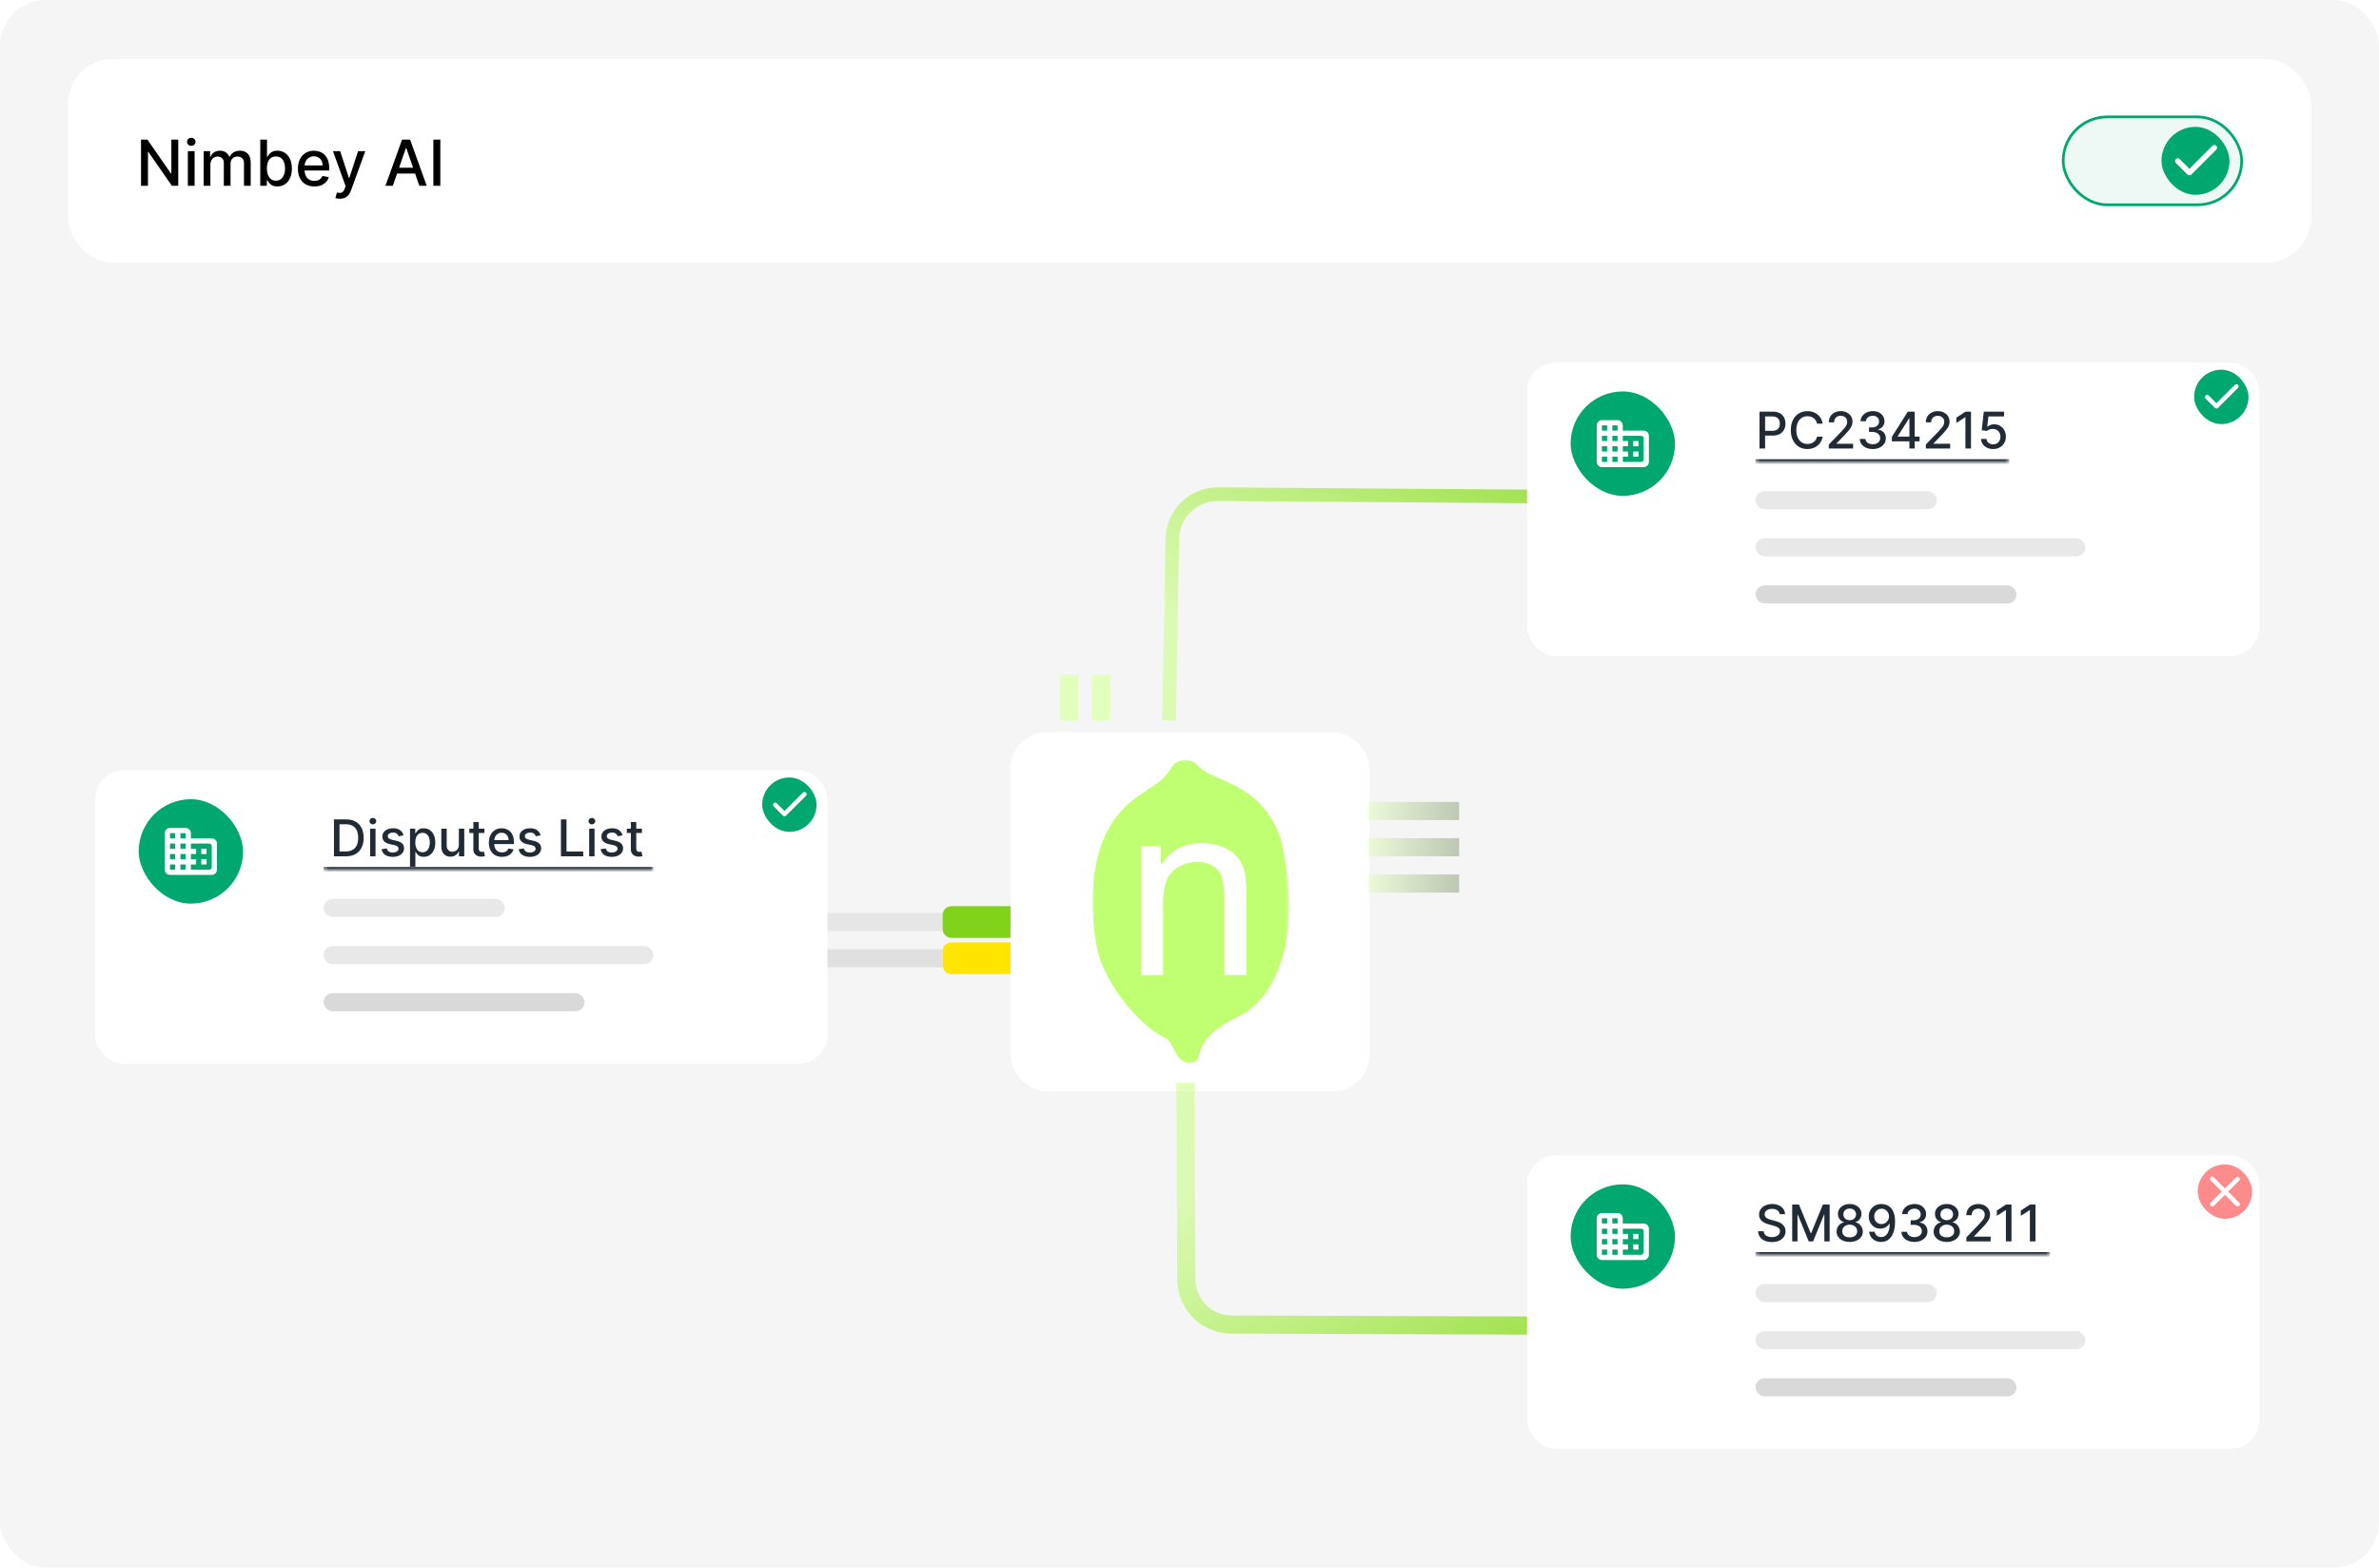 <svg width="525" height="346" viewBox="0 0 525 346" fill="none" xmlns="http://www.w3.org/2000/svg">
<rect width="525" height="346" rx="10" fill="#F5F5F5"/>
<rect x="15" y="13" width="495" height="45" rx="10" fill="white"/>
<path d="M39.337 30.818V41H37.925L32.749 33.533H32.655V41H31.119V30.818H32.541L37.721 38.295H37.815V30.818H39.337ZM41.458 41V33.364H42.945V41H41.458ZM42.209 32.185C41.95 32.185 41.728 32.099 41.543 31.927C41.361 31.751 41.269 31.542 41.269 31.3C41.269 31.055 41.361 30.846 41.543 30.674C41.728 30.498 41.95 30.41 42.209 30.41C42.468 30.41 42.688 30.498 42.87 30.674C43.056 30.846 43.149 31.055 43.149 31.3C43.149 31.542 43.056 31.751 42.87 31.927C42.688 32.099 42.468 32.185 42.209 32.185ZM44.945 41V33.364H46.371V34.606H46.466C46.625 34.186 46.885 33.858 47.246 33.622C47.608 33.383 48.04 33.264 48.544 33.264C49.054 33.264 49.482 33.383 49.827 33.622C50.175 33.861 50.432 34.189 50.597 34.606H50.677C50.859 34.199 51.149 33.874 51.547 33.632C51.945 33.387 52.419 33.264 52.969 33.264C53.661 33.264 54.227 33.481 54.664 33.916C55.105 34.35 55.325 35.004 55.325 35.879V41H53.839V36.019C53.839 35.501 53.698 35.127 53.416 34.895C53.135 34.663 52.798 34.547 52.407 34.547C51.923 34.547 51.547 34.696 51.278 34.994C51.01 35.289 50.876 35.669 50.876 36.133V41H49.394V35.924C49.394 35.51 49.265 35.177 49.006 34.925C48.748 34.673 48.411 34.547 47.997 34.547C47.715 34.547 47.455 34.621 47.217 34.771C46.981 34.916 46.791 35.12 46.645 35.382C46.502 35.644 46.431 35.947 46.431 36.292V41H44.945ZM57.437 41V30.818H58.923V34.602H59.013C59.099 34.443 59.223 34.258 59.386 34.05C59.548 33.841 59.774 33.659 60.062 33.503C60.35 33.344 60.731 33.264 61.205 33.264C61.822 33.264 62.372 33.42 62.856 33.731C63.34 34.043 63.719 34.492 63.995 35.079C64.273 35.666 64.412 36.371 64.412 37.197C64.412 38.022 64.275 38.73 63.999 39.32C63.724 39.906 63.346 40.359 62.866 40.677C62.385 40.992 61.837 41.149 61.22 41.149C60.756 41.149 60.377 41.071 60.082 40.916C59.79 40.76 59.562 40.577 59.396 40.369C59.23 40.16 59.102 39.974 59.013 39.812H58.889V41H57.437ZM58.894 37.182C58.894 37.719 58.971 38.189 59.127 38.594C59.283 38.998 59.508 39.315 59.803 39.543C60.098 39.769 60.46 39.881 60.887 39.881C61.331 39.881 61.703 39.764 62.001 39.528C62.299 39.29 62.525 38.967 62.677 38.559C62.833 38.151 62.911 37.692 62.911 37.182C62.911 36.678 62.834 36.226 62.682 35.825C62.533 35.423 62.307 35.107 62.006 34.875C61.708 34.643 61.335 34.527 60.887 34.527C60.456 34.527 60.092 34.638 59.794 34.86C59.498 35.082 59.275 35.392 59.122 35.79C58.97 36.188 58.894 36.651 58.894 37.182ZM69.373 41.154C68.62 41.154 67.972 40.993 67.429 40.672C66.888 40.347 66.471 39.891 66.176 39.305C65.884 38.715 65.738 38.024 65.738 37.231C65.738 36.449 65.884 35.76 66.176 35.163C66.471 34.567 66.882 34.101 67.409 33.766C67.939 33.432 68.559 33.264 69.268 33.264C69.699 33.264 70.117 33.336 70.521 33.478C70.925 33.62 71.288 33.844 71.61 34.149C71.931 34.454 72.185 34.85 72.37 35.337C72.556 35.821 72.649 36.41 72.649 37.102V37.629H66.579V36.516H71.192C71.192 36.124 71.113 35.778 70.954 35.477C70.794 35.172 70.571 34.931 70.282 34.756C69.997 34.58 69.662 34.492 69.278 34.492C68.86 34.492 68.496 34.595 68.184 34.8C67.876 35.003 67.637 35.268 67.468 35.596C67.303 35.921 67.22 36.274 67.22 36.655V37.525C67.22 38.035 67.309 38.469 67.488 38.827C67.671 39.185 67.924 39.459 68.249 39.648C68.574 39.833 68.953 39.926 69.387 39.926C69.669 39.926 69.926 39.886 70.158 39.807C70.39 39.724 70.591 39.601 70.76 39.439C70.929 39.276 71.058 39.076 71.147 38.837L72.554 39.091C72.442 39.505 72.24 39.868 71.948 40.18C71.659 40.488 71.296 40.728 70.859 40.901C70.425 41.07 69.929 41.154 69.373 41.154ZM75.019 43.864C74.797 43.864 74.595 43.845 74.412 43.809C74.23 43.776 74.094 43.739 74.005 43.7L74.363 42.481C74.635 42.554 74.876 42.586 75.089 42.576C75.301 42.566 75.488 42.486 75.65 42.337C75.816 42.188 75.962 41.945 76.088 41.606L76.272 41.099L73.478 33.364H75.069L77.003 39.29H77.082L79.016 33.364H80.612L77.465 42.019C77.319 42.417 77.134 42.753 76.908 43.028C76.683 43.307 76.414 43.516 76.103 43.655C75.791 43.794 75.43 43.864 75.019 43.864ZM86.694 41H85.063L88.727 30.818H90.502L94.166 41H92.535L89.657 32.668H89.577L86.694 41ZM86.967 37.013H92.257V38.305H86.967V37.013ZM97.172 30.818V41H95.636V30.818H97.172Z" fill="black"/>
<rect x="455.3" y="25.8" width="39.4" height="19.4" rx="9.7" fill="#00A76F" fill-opacity="0.07"/>
<rect x="455.3" y="25.8" width="39.4" height="19.4" rx="9.7" stroke="#00A76F" stroke-width="0.6"/>
<rect x="477" y="28" width="15" height="15" rx="7.5" fill="#00A76F"/>
<path d="M483.158 38.705C483.078 38.705 483.003 38.692 482.933 38.667C482.863 38.642 482.798 38.6 482.738 38.54L480.158 35.96C480.048 35.85 479.996 35.707 480 35.532C480.006 35.357 480.063 35.215 480.173 35.105C480.283 34.995 480.423 34.94 480.593 34.94C480.763 34.94 480.903 34.995 481.013 35.105L483.158 37.25L488.243 32.165C488.353 32.055 488.496 32 488.671 32C488.846 32 488.988 32.055 489.098 32.165C489.208 32.275 489.263 32.417 489.263 32.592C489.263 32.767 489.208 32.91 489.098 33.02L483.578 38.54C483.518 38.6 483.453 38.642 483.383 38.667C483.313 38.692 483.238 38.705 483.158 38.705Z" fill="white"/>
<g filter="url(#filter0_d_2001_1699)">
<rect x="223" y="159" width="79.2" height="79.2" rx="7.92" fill="white"/>
<mask id="mask0_2001_1699" style="mask-type:luminance" maskUnits="userSpaceOnUse" x="241" y="165" width="44" height="68">
<path d="M241 165H284.648V232.085H241V165Z" fill="white"/>
</mask>
<g mask="url(#mask0_2001_1699)">
<path d="M273.261 221.74C280.216 218.565 288.2 206.332 282.6 182.324C278.072 169.635 267.702 170.198 264.245 166.246C263.601 165.536 262.704 165.121 261.753 165.067C260.48 165 259.126 165.696 258.537 166.702C255.697 171.578 251.182 171.578 246.519 177.446C240.262 185.338 240.464 197.879 242.044 206.36C243.357 213.447 250.177 222.357 255.697 225.666C257.921 227.006 257.653 226.121 259.354 229.551C259.998 230.851 261.739 232.66 263.401 231.842C264.285 231.413 264.566 230.529 264.741 229.712C265.062 228.319 266.562 224.795 273.261 221.74Z" fill="#C1FF72"/>
</g>
<path d="M275.051 212.566H270.193V195.252C270.193 192.333 269.67 190.328 268.622 189.237C267.575 188.146 266.121 187.6 264.262 187.6C262.83 187.6 261.474 187.95 260.192 188.647C258.913 189.346 258.005 190.33 257.468 191.6C256.932 192.87 256.663 194.669 256.663 196.994V212.566H251.832V184.084H256.179V188.11H256.289C257.31 186.553 258.566 185.386 260.06 184.608C261.553 183.828 263.285 183.438 265.256 183.438C266.758 183.438 268.242 183.706 269.709 184.243C271.179 184.78 272.328 185.587 273.159 186.663C273.992 187.736 274.515 188.883 274.73 190.099C274.943 191.314 275.051 192.959 275.051 195.036V212.566Z" fill="white"/>
</g>
<path d="M261.606 239L261.804 282.397C261.829 287.889 266.279 292.333 271.771 292.351L347.39 292.598" stroke="url(#paint0_linear_2001_1699)" stroke-width="4"/>
<path d="M258 159L258.71 118.895C258.807 113.414 263.299 109.032 268.781 109.072L348 109.65" stroke="url(#paint1_linear_2001_1699)" stroke-width="3"/>
<path d="M223 207H210C208.895 207 208 206.105 208 205V202C208 200.895 208.895 200 210 200H223V207Z" fill="#81D21B"/>
<rect opacity="0.5" x="208" y="205.5" width="32" height="4" transform="rotate(-180 208 205.5)" fill="#D9D9D9"/>
<path d="M223 215H210C208.895 215 208 214.105 208 213V210C208 208.895 208.895 208 210 208H223V215Z" fill="#FFE500"/>
<rect x="208" y="213.5" width="32" height="4" transform="rotate(-180 208 213.5)" fill="#E0E0E0"/>
<rect x="302" y="177" width="20" height="4" fill="url(#paint2_linear_2001_1699)"/>
<rect x="234" y="159" width="10" height="4" transform="rotate(-90 234 159)" fill="#E2FFBC"/>
<rect x="241" y="159" width="10" height="4" transform="rotate(-90 241 159)" fill="#E2FFBC"/>
<rect x="302" y="185" width="20" height="4" fill="url(#paint3_linear_2001_1699)"/>
<rect x="302" y="193" width="20" height="4" fill="url(#paint4_linear_2001_1699)"/>
<rect x="21" y="170" width="161.6" height="64.8" rx="6.4" fill="white"/>
<rect x="30.602" y="176.4" width="23.04" height="23.04" rx="11.52" fill="#00A76F"/>
<path d="M42.122 185.04V183.888C42.122 183.254 41.603 182.736 40.97 182.736H37.514C36.88 182.736 36.362 183.254 36.362 183.888V191.952C36.362 192.585 36.88 193.104 37.514 193.104H46.73C47.363 193.104 47.882 192.585 47.882 191.952V186.192C47.882 185.558 47.363 185.04 46.73 185.04H42.122ZM38.666 191.952H37.514V190.8H38.666V191.952ZM38.666 189.648H37.514V188.496H38.666V189.648ZM38.666 187.344H37.514V186.192H38.666V187.344ZM38.666 185.04H37.514V183.888H38.666V185.04ZM40.97 191.952H39.818V190.8H40.97V191.952ZM40.97 189.648H39.818V188.496H40.97V189.648ZM40.97 187.344H39.818V186.192H40.97V187.344ZM40.97 185.04H39.818V183.888H40.97V185.04ZM46.154 191.952H42.122V190.8H43.274V189.648H42.122V188.496H43.274V187.344H42.122V186.192H46.154C46.47 186.192 46.73 186.451 46.73 186.768V191.376C46.73 191.693 46.47 191.952 46.154 191.952ZM45.578 187.344H44.426V188.496H45.578V187.344ZM45.578 189.648H44.426V190.8H45.578V189.648Z" fill="white"/>
<mask id="path-25-inside-1_2001_1699" fill="white">
<path d="M71.402 178H144.202V192H71.402V178Z"/>
</mask>
<path d="M144.202 191.36H71.402V192.64H144.202V191.36Z" fill="#212B36" mask="url(#path-25-inside-1_2001_1699)"/>
<path d="M76.334 189H73.697V180.854H76.417C77.215 180.854 77.9 181.017 78.473 181.344C79.046 181.667 79.485 182.132 79.79 182.74C80.097 183.344 80.251 184.069 80.251 184.915C80.251 185.764 80.096 186.493 79.786 187.103C79.478 187.713 79.033 188.182 78.449 188.511C77.866 188.837 77.161 189 76.334 189ZM74.925 187.926H76.266C76.886 187.926 77.402 187.809 77.813 187.576C78.224 187.34 78.532 186.999 78.736 186.554C78.94 186.106 79.042 185.559 79.042 184.915C79.042 184.276 78.94 183.734 78.736 183.288C78.534 182.843 78.233 182.505 77.833 182.274C77.433 182.044 76.935 181.928 76.341 181.928H74.925V187.926ZM81.684 189V182.891H82.873V189H81.684ZM82.284 181.948C82.078 181.948 81.9 181.879 81.751 181.741C81.606 181.601 81.533 181.434 81.533 181.24C81.533 181.044 81.606 180.877 81.751 180.739C81.9 180.598 82.078 180.528 82.284 180.528C82.491 180.528 82.668 180.598 82.813 180.739C82.962 180.877 83.036 181.044 83.036 181.24C83.036 181.434 82.962 181.601 82.813 181.741C82.668 181.879 82.491 181.948 82.284 181.948ZM89.051 184.382L87.973 184.573C87.928 184.435 87.856 184.304 87.758 184.179C87.663 184.055 87.533 183.953 87.368 183.873C87.204 183.794 86.999 183.754 86.752 183.754C86.415 183.754 86.134 183.829 85.909 183.98C85.683 184.129 85.571 184.321 85.571 184.557C85.571 184.761 85.646 184.926 85.797 185.05C85.948 185.175 86.192 185.277 86.529 185.357L87.5 185.579C88.062 185.709 88.481 185.909 88.757 186.18C89.032 186.45 89.17 186.802 89.17 187.234C89.17 187.6 89.064 187.926 88.852 188.212C88.642 188.496 88.35 188.719 87.973 188.88C87.599 189.042 87.166 189.123 86.672 189.123C85.988 189.123 85.43 188.977 84.998 188.686C84.566 188.391 84.301 187.974 84.203 187.433L85.352 187.258C85.424 187.557 85.571 187.784 85.793 187.938C86.016 188.089 86.306 188.165 86.664 188.165C87.054 188.165 87.366 188.084 87.599 187.922C87.832 187.758 87.949 187.557 87.949 187.321C87.949 187.13 87.877 186.97 87.734 186.84C87.594 186.71 87.378 186.612 87.086 186.546L86.052 186.319C85.482 186.189 85.06 185.982 84.787 185.699C84.517 185.415 84.382 185.056 84.382 184.621C84.382 184.26 84.482 183.945 84.684 183.674C84.885 183.404 85.164 183.193 85.519 183.042C85.874 182.888 86.281 182.811 86.74 182.811C87.4 182.811 87.92 182.954 88.299 183.241C88.678 183.524 88.929 183.905 89.051 184.382ZM90.478 191.291V182.891H91.639V183.881H91.738C91.807 183.754 91.907 183.607 92.037 183.44C92.167 183.273 92.347 183.127 92.578 183.002C92.808 182.875 93.113 182.811 93.492 182.811C93.986 182.811 94.426 182.936 94.813 183.185C95.2 183.434 95.504 183.794 95.724 184.263C95.946 184.732 96.058 185.297 96.058 185.957C96.058 186.617 95.948 187.184 95.728 187.655C95.508 188.125 95.205 188.487 94.821 188.741C94.436 188.993 93.998 189.119 93.504 189.119C93.133 189.119 92.829 189.057 92.594 188.932C92.36 188.808 92.177 188.662 92.045 188.495C91.912 188.328 91.81 188.179 91.738 188.049H91.667V191.291H90.478ZM91.643 185.945C91.643 186.375 91.705 186.751 91.83 187.075C91.954 187.398 92.135 187.652 92.371 187.834C92.607 188.015 92.896 188.105 93.238 188.105C93.593 188.105 93.89 188.011 94.129 187.823C94.367 187.632 94.548 187.373 94.67 187.047C94.794 186.721 94.857 186.354 94.857 185.945C94.857 185.542 94.796 185.18 94.674 184.859C94.554 184.539 94.374 184.285 94.133 184.1C93.894 183.914 93.596 183.821 93.238 183.821C92.893 183.821 92.602 183.91 92.363 184.088C92.127 184.266 91.948 184.513 91.826 184.832C91.704 185.15 91.643 185.521 91.643 185.945ZM101.26 186.466V182.891H102.453V189H101.284V187.942H101.22C101.08 188.268 100.854 188.54 100.544 188.757C100.237 188.972 99.853 189.079 99.395 189.079C99.002 189.079 98.655 188.993 98.353 188.821C98.053 188.646 97.817 188.387 97.645 188.045C97.475 187.703 97.39 187.28 97.39 186.777V182.891H98.579V186.633C98.579 187.05 98.695 187.381 98.925 187.628C99.156 187.874 99.456 187.998 99.824 187.998C100.047 187.998 100.268 187.942 100.488 187.83C100.711 187.719 100.895 187.551 101.041 187.325C101.19 187.1 101.263 186.814 101.26 186.466ZM106.903 182.891V183.845H103.566V182.891H106.903ZM104.461 181.427H105.65V187.206C105.65 187.437 105.684 187.61 105.753 187.727C105.822 187.841 105.911 187.919 106.02 187.962C106.131 188.002 106.252 188.021 106.382 188.021C106.477 188.021 106.561 188.015 106.632 188.002C106.704 187.988 106.76 187.978 106.799 187.97L107.014 188.952C106.945 188.979 106.847 189.005 106.72 189.032C106.593 189.061 106.433 189.077 106.243 189.079C105.93 189.085 105.638 189.029 105.368 188.912C105.097 188.796 104.878 188.615 104.711 188.371C104.544 188.127 104.461 187.821 104.461 187.453V181.427ZM110.786 189.123C110.184 189.123 109.665 188.995 109.23 188.737C108.798 188.477 108.464 188.113 108.228 187.644C107.995 187.172 107.878 186.619 107.878 185.985C107.878 185.359 107.995 184.808 108.228 184.33C108.464 183.853 108.793 183.481 109.215 183.213C109.639 182.945 110.135 182.811 110.702 182.811C111.047 182.811 111.381 182.868 111.704 182.982C112.028 183.096 112.318 183.275 112.575 183.519C112.833 183.763 113.035 184.08 113.184 184.47C113.332 184.857 113.407 185.327 113.407 185.882V186.303H108.55V185.412H112.241C112.241 185.099 112.178 184.822 112.05 184.581C111.923 184.337 111.744 184.145 111.513 184.004C111.285 183.864 111.018 183.794 110.71 183.794C110.376 183.794 110.084 183.876 109.835 184.04C109.588 184.202 109.398 184.414 109.262 184.677C109.13 184.936 109.063 185.219 109.063 185.524V186.22C109.063 186.628 109.135 186.975 109.278 187.262C109.424 187.548 109.627 187.767 109.887 187.918C110.147 188.066 110.45 188.141 110.798 188.141C111.023 188.141 111.228 188.109 111.414 188.045C111.6 187.979 111.76 187.881 111.895 187.751C112.03 187.621 112.134 187.461 112.205 187.27L113.331 187.473C113.241 187.804 113.079 188.094 112.846 188.344C112.615 188.59 112.325 188.782 111.975 188.92C111.627 189.055 111.231 189.123 110.786 189.123ZM119.304 184.382L118.226 184.573C118.181 184.435 118.109 184.304 118.011 184.179C117.916 184.055 117.786 183.953 117.622 183.873C117.457 183.794 117.252 183.754 117.005 183.754C116.668 183.754 116.387 183.829 116.162 183.98C115.936 184.129 115.824 184.321 115.824 184.557C115.824 184.761 115.899 184.926 116.05 185.05C116.202 185.175 116.446 185.277 116.782 185.357L117.753 185.579C118.315 185.709 118.734 185.909 119.01 186.18C119.285 186.45 119.423 186.802 119.423 187.234C119.423 187.6 119.317 187.926 119.105 188.212C118.896 188.496 118.603 188.719 118.226 188.88C117.852 189.042 117.419 189.123 116.925 189.123C116.241 189.123 115.683 188.977 115.251 188.686C114.819 188.391 114.554 187.974 114.456 187.433L115.605 187.258C115.677 187.557 115.824 187.784 116.047 187.938C116.269 188.089 116.56 188.165 116.918 188.165C117.307 188.165 117.619 188.084 117.852 187.922C118.086 187.758 118.202 187.557 118.202 187.321C118.202 187.13 118.131 186.97 117.987 186.84C117.847 186.71 117.631 186.612 117.339 186.546L116.305 186.319C115.735 186.189 115.313 185.982 115.04 185.699C114.77 185.415 114.635 185.056 114.635 184.621C114.635 184.26 114.735 183.945 114.937 183.674C115.138 183.404 115.417 183.193 115.772 183.042C116.127 182.888 116.534 182.811 116.993 182.811C117.653 182.811 118.173 182.954 118.552 183.241C118.931 183.524 119.182 183.905 119.304 184.382ZM123.79 189V180.854H125.019V187.942H128.71V189H123.79ZM130.017 189V182.891H131.206V189H130.017ZM130.617 181.948C130.41 181.948 130.233 181.879 130.084 181.741C129.938 181.601 129.866 181.434 129.866 181.24C129.866 181.044 129.938 180.877 130.084 180.739C130.233 180.598 130.41 180.528 130.617 180.528C130.824 180.528 131 180.598 131.146 180.739C131.295 180.877 131.369 181.044 131.369 181.24C131.369 181.434 131.295 181.601 131.146 181.741C131 181.879 130.824 181.948 130.617 181.948ZM137.384 184.382L136.306 184.573C136.261 184.435 136.189 184.304 136.091 184.179C135.996 184.055 135.866 183.953 135.701 183.873C135.537 183.794 135.331 183.754 135.085 183.754C134.748 183.754 134.467 183.829 134.242 183.98C134.016 184.129 133.903 184.321 133.903 184.557C133.903 184.761 133.979 184.926 134.13 185.05C134.281 185.175 134.525 185.277 134.862 185.357L135.832 185.579C136.395 185.709 136.814 185.909 137.089 186.18C137.365 186.45 137.503 186.802 137.503 187.234C137.503 187.6 137.397 187.926 137.185 188.212C136.975 188.496 136.682 188.719 136.306 188.88C135.932 189.042 135.498 189.123 135.005 189.123C134.321 189.123 133.763 188.977 133.331 188.686C132.899 188.391 132.633 187.974 132.535 187.433L133.685 187.258C133.756 187.557 133.903 187.784 134.126 187.938C134.349 188.089 134.639 188.165 134.997 188.165C135.387 188.165 135.699 188.084 135.932 187.922C136.165 187.758 136.282 187.557 136.282 187.321C136.282 187.13 136.21 186.97 136.067 186.84C135.927 186.71 135.71 186.612 135.419 186.546L134.385 186.319C133.815 186.189 133.393 185.982 133.12 185.699C132.85 185.415 132.714 185.056 132.714 184.621C132.714 184.26 132.815 183.945 133.017 183.674C133.218 183.404 133.496 183.193 133.852 183.042C134.207 182.888 134.614 182.811 135.073 182.811C135.733 182.811 136.253 182.954 136.632 183.241C137.011 183.524 137.262 183.905 137.384 184.382ZM141.662 182.891V183.845H138.325V182.891H141.662ZM139.22 181.427H140.409V187.206C140.409 187.437 140.444 187.61 140.513 187.727C140.582 187.841 140.67 187.919 140.779 187.962C140.891 188.002 141.011 188.021 141.141 188.021C141.237 188.021 141.32 188.015 141.392 188.002C141.463 187.988 141.519 187.978 141.559 187.97L141.774 188.952C141.705 188.979 141.606 189.005 141.479 189.032C141.352 189.061 141.193 189.077 141.002 189.079C140.689 189.085 140.397 189.029 140.127 188.912C139.856 188.796 139.638 188.615 139.471 188.371C139.304 188.127 139.22 187.821 139.22 187.453V181.427Z" fill="#212B36"/>
<rect x="71.402" y="198.4" width="40" height="4" rx="2" fill="#E8E8E8"/>
<rect x="71.402" y="208.8" width="72.8" height="4" rx="2" fill="#E8E8E8"/>
<rect x="71.402" y="219.2" width="57.6" height="4" rx="2" fill="#D9D9D9"/>
<rect x="168.202" y="171.6" width="12" height="12" rx="6" fill="#00A76F"/>
<path d="M173.128 180.164C173.064 180.164 173.004 180.154 172.948 180.134C172.892 180.114 172.84 180.08 172.792 180.032L170.728 177.968C170.64 177.88 170.598 177.766 170.602 177.626C170.606 177.486 170.652 177.372 170.74 177.284C170.828 177.196 170.94 177.152 171.076 177.152C171.212 177.152 171.324 177.196 171.412 177.284L173.128 179L177.196 174.932C177.284 174.844 177.398 174.8 177.538 174.8C177.678 174.8 177.792 174.844 177.88 174.932C177.968 175.02 178.012 175.134 178.012 175.274C178.012 175.414 177.968 175.528 177.88 175.616L173.464 180.032C173.416 180.08 173.364 180.114 173.308 180.134C173.252 180.154 173.192 180.164 173.128 180.164Z" fill="white"/>
<rect x="337" y="80" width="161.6" height="64.8" rx="6.4" fill="white"/>
<rect x="346.602" y="86.4" width="23.04" height="23.04" rx="11.52" fill="#00A76F"/>
<path d="M358.122 95.04V93.888C358.122 93.254 357.603 92.736 356.97 92.736H353.514C352.88 92.736 352.362 93.254 352.362 93.888V101.952C352.362 102.585 352.88 103.104 353.514 103.104H362.73C363.363 103.104 363.882 102.585 363.882 101.952V96.192C363.882 95.558 363.363 95.04 362.73 95.04H358.122ZM354.666 101.952H353.514V100.8H354.666V101.952ZM354.666 99.648H353.514V98.496H354.666V99.648ZM354.666 97.344H353.514V96.192H354.666V97.344ZM354.666 95.04H353.514V93.888H354.666V95.04ZM356.97 101.952H355.818V100.8H356.97V101.952ZM356.97 99.648H355.818V98.496H356.97V99.648ZM356.97 97.344H355.818V96.192H356.97V97.344ZM356.97 95.04H355.818V93.888H356.97V95.04ZM362.154 101.952H358.122V100.8H359.274V99.648H358.122V98.496H359.274V97.344H358.122V96.192H362.154C362.47 96.192 362.73 96.451 362.73 96.768V101.376C362.73 101.693 362.47 101.952 362.154 101.952ZM361.578 97.344H360.426V98.496H361.578V97.344ZM361.578 99.648H360.426V100.8H361.578V99.648Z" fill="white"/>
<mask id="path-36-inside-2_2001_1699" fill="white">
<path d="M387.402 88H443.402V102H387.402V88Z"/>
</mask>
<path d="M443.402 101.36H387.402V102.64H443.402V101.36Z" fill="#212B36" mask="url(#path-36-inside-2_2001_1699)"/>
<path d="M388.296 99V90.854H391.2C391.834 90.854 392.359 90.97 392.775 91.2C393.191 91.431 393.503 91.747 393.71 92.147C393.916 92.545 394.02 92.993 394.02 93.491C394.02 93.992 393.915 94.443 393.706 94.844C393.499 95.241 393.186 95.557 392.767 95.79C392.351 96.021 391.827 96.136 391.196 96.136H389.199V95.094H391.085C391.485 95.094 391.81 95.025 392.059 94.887C392.308 94.747 392.491 94.556 392.608 94.315C392.725 94.073 392.783 93.799 392.783 93.491C392.783 93.184 392.725 92.911 392.608 92.672C392.491 92.433 392.307 92.246 392.055 92.111C391.806 91.976 391.477 91.908 391.069 91.908H389.525V99H388.296ZM402.226 93.503H400.985C400.937 93.238 400.848 93.005 400.719 92.803C400.589 92.602 400.429 92.431 400.241 92.29C400.053 92.15 399.842 92.044 399.609 91.972C399.378 91.9 399.133 91.865 398.873 91.865C398.404 91.865 397.983 91.983 397.612 92.219C397.244 92.455 396.952 92.801 396.737 93.257C396.525 93.713 396.419 94.269 396.419 94.927C396.419 95.59 396.525 96.149 396.737 96.606C396.952 97.062 397.245 97.406 397.616 97.64C397.987 97.873 398.405 97.99 398.869 97.99C399.126 97.99 399.37 97.955 399.601 97.886C399.834 97.815 400.045 97.71 400.233 97.572C400.422 97.434 400.581 97.266 400.711 97.067C400.843 96.865 400.935 96.635 400.985 96.375L402.226 96.379C402.16 96.779 402.031 97.148 401.84 97.484C401.652 97.819 401.409 98.108 401.112 98.352C400.818 98.593 400.481 98.78 400.102 98.912C399.723 99.045 399.309 99.111 398.861 99.111C398.156 99.111 397.527 98.944 396.976 98.61C396.424 98.273 395.99 97.792 395.671 97.166C395.356 96.54 395.198 95.794 395.198 94.927C395.198 94.057 395.357 93.311 395.675 92.688C395.994 92.062 396.428 91.582 396.98 91.248C397.531 90.911 398.158 90.743 398.861 90.743C399.293 90.743 399.696 90.805 400.07 90.93C400.447 91.052 400.785 91.232 401.084 91.471C401.384 91.707 401.632 91.996 401.828 92.338C402.024 92.677 402.157 93.066 402.226 93.503ZM403.585 99V98.109L406.341 95.253C406.636 94.943 406.878 94.671 407.069 94.438C407.263 94.202 407.407 93.978 407.503 93.766C407.598 93.554 407.646 93.328 407.646 93.09C407.646 92.819 407.582 92.586 407.455 92.39C407.328 92.191 407.154 92.038 406.934 91.932C406.714 91.823 406.466 91.769 406.19 91.769C405.899 91.769 405.644 91.829 405.427 91.948C405.209 92.067 405.042 92.236 404.925 92.453C404.809 92.671 404.75 92.925 404.75 93.217H403.577C403.577 92.721 403.691 92.287 403.919 91.916C404.147 91.545 404.46 91.257 404.858 91.053C405.256 90.846 405.708 90.743 406.214 90.743C406.726 90.743 407.177 90.845 407.566 91.049C407.959 91.251 408.265 91.526 408.485 91.876C408.705 92.224 408.815 92.616 408.815 93.054C408.815 93.356 408.758 93.652 408.644 93.941C408.533 94.23 408.338 94.552 408.06 94.907C407.781 95.26 407.394 95.688 406.898 96.192L405.279 97.886V97.946H408.946V99H403.585ZM413.29 99.111C412.743 99.111 412.256 99.017 411.826 98.829C411.399 98.641 411.061 98.379 410.812 98.045C410.565 97.709 410.433 97.319 410.414 96.876H411.663C411.679 97.117 411.76 97.327 411.906 97.504C412.054 97.679 412.248 97.815 412.486 97.91C412.725 98.005 412.99 98.053 413.282 98.053C413.603 98.053 413.886 97.998 414.133 97.886C414.382 97.775 414.577 97.62 414.718 97.421C414.858 97.219 414.928 96.987 414.928 96.725C414.928 96.452 414.858 96.212 414.718 96.005C414.58 95.796 414.377 95.631 414.109 95.512C413.844 95.392 413.523 95.333 413.146 95.333H412.458V94.331H413.146C413.449 94.331 413.714 94.276 413.942 94.167C414.173 94.059 414.353 93.908 414.483 93.714C414.613 93.518 414.678 93.288 414.678 93.026C414.678 92.774 414.621 92.555 414.507 92.37C414.395 92.181 414.236 92.034 414.029 91.928C413.825 91.822 413.584 91.769 413.306 91.769C413.04 91.769 412.793 91.818 412.562 91.916C412.334 92.012 412.148 92.15 412.005 92.33C411.862 92.508 411.785 92.721 411.774 92.97H410.585C410.598 92.53 410.728 92.143 410.975 91.809C411.224 91.475 411.553 91.214 411.961 91.025C412.37 90.837 412.823 90.743 413.321 90.743C413.844 90.743 414.295 90.845 414.674 91.049C415.056 91.251 415.35 91.52 415.557 91.857C415.766 92.193 415.87 92.562 415.867 92.962C415.87 93.418 415.742 93.805 415.485 94.124C415.231 94.442 414.891 94.655 414.467 94.764V94.828C415.008 94.91 415.427 95.125 415.724 95.472C416.023 95.819 416.172 96.25 416.169 96.765C416.172 97.213 416.047 97.614 415.795 97.97C415.546 98.325 415.205 98.605 414.773 98.809C414.341 99.01 413.846 99.111 413.29 99.111ZM417.502 97.409V96.415L421.021 90.854H421.805V92.318H421.308L418.79 96.303V96.367H423.615V97.409H417.502ZM421.364 99V97.107L421.371 96.653V90.854H422.537V99H421.364ZM425.001 99V98.109L427.757 95.253C428.051 94.943 428.294 94.671 428.485 94.438C428.678 94.202 428.823 93.978 428.918 93.766C429.014 93.554 429.062 93.328 429.062 93.09C429.062 92.819 428.998 92.586 428.871 92.39C428.743 92.191 428.57 92.038 428.35 91.932C428.13 91.823 427.882 91.769 427.606 91.769C427.314 91.769 427.06 91.829 426.842 91.948C426.625 92.067 426.458 92.236 426.341 92.453C426.224 92.671 426.166 92.925 426.166 93.217H424.993C424.993 92.721 425.107 92.287 425.335 91.916C425.563 91.545 425.876 91.257 426.273 91.053C426.671 90.846 427.123 90.743 427.63 90.743C428.141 90.743 428.592 90.845 428.982 91.049C429.374 91.251 429.681 91.526 429.901 91.876C430.121 92.224 430.231 92.616 430.231 93.054C430.231 93.356 430.174 93.652 430.06 93.941C429.948 94.23 429.754 94.552 429.475 94.907C429.197 95.26 428.81 95.688 428.314 96.192L426.695 97.886V97.946H430.362V99H425.001ZM434.96 90.854V99H433.727V92.087H433.679L431.73 93.36V92.183L433.763 90.854H434.96ZM439.852 99.111C439.353 99.111 438.905 99.016 438.508 98.825C438.113 98.631 437.797 98.366 437.561 98.029C437.325 97.693 437.199 97.308 437.183 96.876H438.376C438.405 97.226 438.561 97.514 438.842 97.739C439.123 97.964 439.459 98.077 439.852 98.077C440.165 98.077 440.442 98.005 440.683 97.862C440.927 97.716 441.118 97.516 441.256 97.262C441.396 97.007 441.467 96.717 441.467 96.391C441.467 96.059 441.395 95.764 441.252 95.504C441.109 95.244 440.911 95.04 440.659 94.891C440.41 94.743 440.124 94.667 439.8 94.665C439.554 94.665 439.306 94.707 439.056 94.792C438.807 94.877 438.606 94.988 438.452 95.126L437.326 94.959L437.784 90.854H442.262V91.908H438.806L438.547 94.187H438.595C438.754 94.034 438.965 93.905 439.227 93.802C439.493 93.698 439.776 93.646 440.079 93.646C440.574 93.646 441.016 93.764 441.403 94C441.793 94.236 442.099 94.558 442.322 94.967C442.547 95.373 442.659 95.839 442.656 96.367C442.659 96.894 442.539 97.365 442.298 97.779C442.059 98.192 441.728 98.519 441.304 98.757C440.882 98.993 440.398 99.111 439.852 99.111Z" fill="#212B36"/>
<rect x="387.402" y="108.4" width="40" height="4" rx="2" fill="#E8E8E8"/>
<rect x="387.402" y="118.8" width="72.8" height="4" rx="2" fill="#E8E8E8"/>
<rect x="387.402" y="129.2" width="57.6" height="4" rx="2" fill="#D9D9D9"/>
<rect x="484.202" y="81.6" width="12" height="12" rx="6" fill="#00A76F"/>
<path d="M489.128 90.164C489.064 90.164 489.004 90.154 488.948 90.134C488.892 90.114 488.84 90.08 488.792 90.032L486.728 87.968C486.64 87.88 486.598 87.766 486.602 87.626C486.606 87.486 486.652 87.372 486.74 87.284C486.828 87.196 486.94 87.152 487.076 87.152C487.212 87.152 487.324 87.196 487.412 87.284L489.128 89L493.196 84.932C493.284 84.844 493.398 84.8 493.538 84.8C493.678 84.8 493.792 84.844 493.88 84.932C493.968 85.02 494.012 85.134 494.012 85.274C494.012 85.414 493.968 85.528 493.88 85.616L489.464 90.032C489.416 90.08 489.364 90.114 489.308 90.134C489.252 90.154 489.192 90.164 489.128 90.164Z" fill="white"/>
<rect x="337" y="255" width="161.6" height="64.8" rx="6.4" fill="white"/>
<rect x="346.602" y="261.4" width="23.04" height="23.04" rx="11.52" fill="#00A76F"/>
<path d="M358.122 270.04V268.888C358.122 268.254 357.603 267.736 356.97 267.736H353.514C352.88 267.736 352.362 268.254 352.362 268.888V276.952C352.362 277.585 352.88 278.104 353.514 278.104H362.73C363.363 278.104 363.882 277.585 363.882 276.952V271.192C363.882 270.558 363.363 270.04 362.73 270.04H358.122ZM354.666 276.952H353.514V275.8H354.666V276.952ZM354.666 274.648H353.514V273.496H354.666V274.648ZM354.666 272.344H353.514V271.192H354.666V272.344ZM354.666 270.04H353.514V268.888H354.666V270.04ZM356.97 276.952H355.818V275.8H356.97V276.952ZM356.97 274.648H355.818V273.496H356.97V274.648ZM356.97 272.344H355.818V271.192H356.97V272.344ZM356.97 270.04H355.818V268.888H356.97V270.04ZM362.154 276.952H358.122V275.8H359.274V274.648H358.122V273.496H359.274V272.344H358.122V271.192H362.154C362.47 271.192 362.73 271.451 362.73 271.768V276.376C362.73 276.693 362.47 276.952 362.154 276.952ZM361.578 272.344H360.426V273.496H361.578V272.344ZM361.578 274.648H360.426V275.8H361.578V274.648Z" fill="white"/>
<mask id="path-47-inside-3_2001_1699" fill="white">
<path d="M387.402 263H452.402V277H387.402V263Z"/>
</mask>
<path d="M452.402 276.36H387.402V277.64H452.402V276.36Z" fill="#212B36" mask="url(#path-47-inside-3_2001_1699)"/>
<path d="M392.739 267.994C392.697 267.618 392.522 267.326 392.214 267.119C391.907 266.91 391.519 266.805 391.053 266.805C390.719 266.805 390.43 266.858 390.186 266.964C389.942 267.067 389.752 267.211 389.617 267.394C389.484 267.574 389.418 267.779 389.418 268.01C389.418 268.204 389.463 268.371 389.553 268.511C389.646 268.652 389.767 268.77 389.915 268.865C390.066 268.958 390.228 269.036 390.4 269.1C390.573 269.161 390.739 269.211 390.898 269.251L391.693 269.458C391.953 269.521 392.219 269.608 392.493 269.716C392.766 269.825 393.019 269.968 393.252 270.146C393.486 270.323 393.674 270.544 393.817 270.806C393.963 271.069 394.036 271.383 394.036 271.749C394.036 272.21 393.916 272.62 393.678 272.978C393.442 273.336 393.098 273.618 392.648 273.825C392.2 274.032 391.657 274.135 391.021 274.135C390.411 274.135 389.883 274.038 389.438 273.845C388.993 273.651 388.644 273.377 388.392 273.021C388.14 272.663 388.001 272.239 387.974 271.749H389.207C389.231 272.043 389.327 272.288 389.494 272.484C389.663 272.678 389.879 272.823 390.142 272.918C390.407 273.011 390.697 273.057 391.013 273.057C391.36 273.057 391.669 273.003 391.94 272.894C392.213 272.783 392.428 272.629 392.584 272.433C392.74 272.234 392.819 272.002 392.819 271.737C392.819 271.495 392.75 271.298 392.612 271.144C392.477 270.99 392.292 270.863 392.059 270.762C391.828 270.662 391.567 270.573 391.275 270.496L390.313 270.233C389.661 270.056 389.144 269.794 388.762 269.45C388.383 269.105 388.193 268.649 388.193 268.082C388.193 267.612 388.32 267.203 388.575 266.853C388.829 266.503 389.174 266.231 389.609 266.037C390.044 265.841 390.534 265.743 391.081 265.743C391.632 265.743 392.119 265.84 392.54 266.033C392.964 266.227 393.299 266.493 393.543 266.833C393.786 267.169 393.914 267.557 393.924 267.994H392.739ZM395.504 265.854H396.996L399.589 272.186H399.684L402.278 265.854H403.769V274H402.6V268.105H402.524L400.122 273.988H399.151L396.749 268.102H396.674V274H395.504V265.854ZM408.197 274.111C407.627 274.111 407.123 274.013 406.685 273.817C406.251 273.621 405.91 273.35 405.663 273.005C405.417 272.661 405.295 272.268 405.297 271.828C405.295 271.484 405.365 271.167 405.508 270.878C405.654 270.586 405.852 270.343 406.101 270.15C406.35 269.954 406.628 269.829 406.936 269.776V269.728C406.53 269.63 406.205 269.413 405.962 269.076C405.718 268.739 405.597 268.352 405.6 267.915C405.597 267.498 405.707 267.127 405.93 266.801C406.155 266.472 406.464 266.214 406.856 266.025C407.249 265.837 407.696 265.743 408.197 265.743C408.693 265.743 409.135 265.838 409.525 266.029C409.918 266.218 410.227 266.476 410.452 266.805C410.677 267.131 410.791 267.501 410.794 267.915C410.791 268.352 410.667 268.739 410.42 269.076C410.173 269.413 409.853 269.63 409.458 269.728V269.776C409.763 269.829 410.037 269.954 410.281 270.15C410.527 270.343 410.724 270.586 410.87 270.878C411.018 271.167 411.094 271.484 411.096 271.828C411.094 272.268 410.969 272.661 410.722 273.005C410.476 273.35 410.134 273.621 409.696 273.817C409.261 274.013 408.762 274.111 408.197 274.111ZM408.197 273.105C408.534 273.105 408.825 273.049 409.072 272.938C409.318 272.824 409.509 272.666 409.645 272.465C409.78 272.26 409.849 272.022 409.851 271.749C409.849 271.465 409.774 271.214 409.629 270.997C409.485 270.78 409.291 270.609 409.044 270.484C408.797 270.359 408.515 270.297 408.197 270.297C407.876 270.297 407.591 270.359 407.342 270.484C407.092 270.609 406.896 270.78 406.753 270.997C406.61 271.214 406.54 271.465 406.542 271.749C406.54 272.022 406.605 272.26 406.737 272.465C406.872 272.666 407.065 272.824 407.314 272.938C407.563 273.049 407.857 273.105 408.197 273.105ZM408.197 269.315C408.467 269.315 408.707 269.26 408.917 269.152C409.126 269.043 409.291 268.892 409.41 268.698C409.532 268.505 409.594 268.278 409.597 268.018C409.594 267.763 409.533 267.541 409.414 267.35C409.297 267.159 409.134 267.012 408.925 266.908C408.715 266.802 408.473 266.749 408.197 266.749C407.916 266.749 407.669 266.802 407.457 266.908C407.248 267.012 407.084 267.159 406.968 267.35C406.851 267.541 406.794 267.763 406.797 268.018C406.794 268.278 406.852 268.505 406.972 268.698C407.091 268.892 407.255 269.043 407.465 269.152C407.677 269.26 407.921 269.315 408.197 269.315ZM415.23 265.743C415.593 265.746 415.951 265.812 416.303 265.942C416.656 266.072 416.974 266.284 417.258 266.578C417.544 266.873 417.772 267.27 417.942 267.771C418.114 268.27 418.202 268.89 418.205 269.633C418.205 270.346 418.133 270.981 417.99 271.538C417.847 272.092 417.641 272.56 417.373 272.942C417.108 273.324 416.786 273.614 416.407 273.813C416.028 274.012 415.601 274.111 415.126 274.111C414.641 274.111 414.21 274.016 413.834 273.825C413.457 273.634 413.151 273.37 412.915 273.033C412.679 272.694 412.532 272.304 412.473 271.864H413.686C413.766 272.214 413.928 272.498 414.172 272.715C414.418 272.93 414.736 273.037 415.126 273.037C415.723 273.037 416.188 272.777 416.522 272.258C416.856 271.735 417.025 271.006 417.027 270.07H416.964C416.826 270.298 416.653 270.494 416.447 270.659C416.242 270.823 416.013 270.951 415.759 271.041C415.504 271.131 415.232 271.176 414.943 271.176C414.474 271.176 414.047 271.061 413.663 270.83C413.278 270.599 412.972 270.282 412.744 269.879C412.516 269.476 412.402 269.016 412.402 268.499C412.402 267.985 412.518 267.518 412.752 267.099C412.988 266.68 413.317 266.349 413.738 266.105C414.162 265.858 414.66 265.738 415.23 265.743ZM415.234 266.777C414.923 266.777 414.644 266.854 414.394 267.008C414.148 267.159 413.953 267.364 413.81 267.624C413.667 267.881 413.595 268.168 413.595 268.483C413.595 268.799 413.664 269.085 413.802 269.342C413.942 269.597 414.133 269.8 414.374 269.951C414.618 270.099 414.897 270.174 415.21 270.174C415.443 270.174 415.66 270.129 415.862 270.038C416.063 269.948 416.24 269.824 416.391 269.665C416.542 269.503 416.66 269.32 416.745 269.116C416.83 268.912 416.872 268.697 416.872 268.471C416.872 268.172 416.801 267.893 416.657 267.636C416.517 267.379 416.323 267.172 416.077 267.016C415.83 266.857 415.549 266.777 415.234 266.777ZM422.477 274.111C421.931 274.111 421.443 274.017 421.014 273.829C420.587 273.641 420.249 273.379 419.999 273.045C419.753 272.709 419.62 272.319 419.602 271.876H420.85C420.866 272.117 420.947 272.327 421.093 272.504C421.242 272.679 421.435 272.815 421.674 272.91C421.912 273.005 422.178 273.053 422.469 273.053C422.79 273.053 423.074 272.998 423.32 272.886C423.57 272.775 423.764 272.62 423.905 272.421C424.046 272.219 424.116 271.987 424.116 271.725C424.116 271.452 424.046 271.212 423.905 271.005C423.767 270.795 423.564 270.631 423.296 270.512C423.031 270.392 422.711 270.333 422.334 270.333H421.646V269.33H422.334C422.636 269.33 422.901 269.276 423.129 269.167C423.36 269.059 423.54 268.908 423.67 268.714C423.8 268.518 423.865 268.288 423.865 268.026C423.865 267.774 423.808 267.555 423.694 267.37C423.583 267.181 423.424 267.034 423.217 266.928C423.013 266.822 422.771 266.769 422.493 266.769C422.228 266.769 421.98 266.818 421.749 266.916C421.521 267.012 421.336 267.15 421.193 267.33C421.049 267.508 420.972 267.721 420.962 267.97H419.773C419.786 267.53 419.916 267.143 420.162 266.809C420.412 266.475 420.74 266.214 421.149 266.025C421.557 265.837 422.011 265.743 422.509 265.743C423.031 265.743 423.482 265.845 423.861 266.049C424.243 266.251 424.537 266.52 424.744 266.857C424.954 267.193 425.057 267.562 425.054 267.962C425.057 268.418 424.93 268.805 424.673 269.124C424.418 269.442 424.079 269.655 423.654 269.764V269.828C424.195 269.91 424.614 270.125 424.911 270.472C425.211 270.819 425.359 271.25 425.357 271.765C425.359 272.213 425.235 272.614 424.983 272.97C424.734 273.325 424.393 273.605 423.961 273.809C423.529 274.01 423.034 274.111 422.477 274.111ZM429.612 274.111C429.042 274.111 428.539 274.013 428.101 273.817C427.666 273.621 427.325 273.35 427.079 273.005C426.832 272.661 426.71 272.268 426.713 271.828C426.71 271.484 426.781 271.167 426.924 270.878C427.07 270.586 427.267 270.343 427.516 270.15C427.766 269.954 428.044 269.829 428.352 269.776V269.728C427.946 269.63 427.621 269.413 427.377 269.076C427.133 268.739 427.013 268.352 427.015 267.915C427.013 267.498 427.123 267.127 427.345 266.801C427.571 266.472 427.88 266.214 428.272 266.025C428.664 265.837 429.111 265.743 429.612 265.743C430.108 265.743 430.551 265.838 430.941 266.029C431.333 266.218 431.642 266.476 431.868 266.805C432.093 267.131 432.207 267.501 432.21 267.915C432.207 268.352 432.082 268.739 431.836 269.076C431.589 269.413 431.268 269.63 430.873 269.728V269.776C431.178 269.829 431.453 269.954 431.696 270.15C431.943 270.343 432.139 270.586 432.285 270.878C432.434 271.167 432.509 271.484 432.512 271.828C432.509 272.268 432.385 272.661 432.138 273.005C431.891 273.35 431.549 273.621 431.112 273.817C430.677 274.013 430.177 274.111 429.612 274.111ZM429.612 273.105C429.949 273.105 430.241 273.049 430.487 272.938C430.734 272.824 430.925 272.666 431.06 272.465C431.195 272.26 431.264 272.022 431.267 271.749C431.264 271.465 431.19 271.214 431.044 270.997C430.901 270.78 430.706 270.609 430.46 270.484C430.213 270.359 429.931 270.297 429.612 270.297C429.292 270.297 429.007 270.359 428.757 270.484C428.508 270.609 428.312 270.78 428.169 270.997C428.025 271.214 427.955 271.465 427.958 271.749C427.955 272.022 428.02 272.26 428.153 272.465C428.288 272.666 428.48 272.824 428.729 272.938C428.979 273.049 429.273 273.105 429.612 273.105ZM429.612 269.315C429.883 269.315 430.123 269.26 430.332 269.152C430.542 269.043 430.706 268.892 430.825 268.698C430.947 268.505 431.01 268.278 431.012 268.018C431.01 267.763 430.949 267.541 430.829 267.35C430.713 267.159 430.55 267.012 430.34 266.908C430.131 266.802 429.888 266.749 429.612 266.749C429.331 266.749 429.085 266.802 428.873 266.908C428.663 267.012 428.5 267.159 428.383 267.35C428.267 267.541 428.21 267.763 428.212 268.018C428.21 268.278 428.268 268.505 428.387 268.698C428.507 268.892 428.671 269.043 428.881 269.152C429.093 269.26 429.337 269.315 429.612 269.315ZM433.937 274V273.109L436.693 270.253C436.987 269.943 437.23 269.671 437.421 269.438C437.614 269.202 437.759 268.978 437.854 268.766C437.95 268.554 437.997 268.328 437.997 268.09C437.997 267.819 437.934 267.586 437.807 267.39C437.679 267.191 437.506 267.038 437.286 266.932C437.065 266.823 436.818 266.769 436.542 266.769C436.25 266.769 435.996 266.829 435.778 266.948C435.561 267.067 435.394 267.236 435.277 267.453C435.16 267.671 435.102 267.925 435.102 268.217H433.929C433.929 267.721 434.043 267.287 434.271 266.916C434.499 266.545 434.812 266.257 435.209 266.053C435.607 265.846 436.059 265.743 436.566 265.743C437.077 265.743 437.528 265.845 437.918 266.049C438.31 266.251 438.617 266.527 438.837 266.877C439.057 267.224 439.167 267.616 439.167 268.054C439.167 268.356 439.11 268.652 438.996 268.941C438.884 269.23 438.69 269.552 438.411 269.907C438.133 270.26 437.746 270.688 437.25 271.192L435.631 272.886V272.946H439.298V274H433.937ZM443.896 265.854V274H442.663V267.087H442.615L440.666 268.36V267.183L442.699 265.854H443.896ZM449.19 265.854V274H447.957V267.087H447.909L445.96 268.36V267.183L447.992 265.854H449.19Z" fill="#212B36"/>
<rect x="387.402" y="283.4" width="40" height="4" rx="2" fill="#E8E8E8"/>
<rect x="387.402" y="293.8" width="72.8" height="4" rx="2" fill="#E8E8E8"/>
<rect x="387.402" y="304.2" width="57.6" height="4" rx="2" fill="#D9D9D9"/>
<g clip-path="url(#clip0_2001_1699)">
<rect x="485" y="257" width="12" height="12" rx="6" fill="#FC8B8B"/>
<path d="M494.15 259.855C493.955 259.66 493.64 259.66 493.445 259.855L491 262.295L488.555 259.85C488.36 259.655 488.045 259.655 487.85 259.85C487.655 260.045 487.655 260.36 487.85 260.555L490.295 263L487.85 265.445C487.655 265.64 487.655 265.955 487.85 266.15C488.045 266.345 488.36 266.345 488.555 266.15L491 263.705L493.445 266.15C493.64 266.345 493.955 266.345 494.15 266.15C494.345 265.955 494.345 265.64 494.15 265.445L491.705 263L494.15 260.555C494.34 260.365 494.34 260.045 494.15 259.855Z" fill="white"/>
</g>
<defs>
<filter id="filter0_d_2001_1699" x="193.96" y="132.6" width="137.28" height="137.28" filterUnits="userSpaceOnUse" color-interpolation-filters="sRGB">
<feFlood flood-opacity="0" result="BackgroundImageFix"/>
<feColorMatrix in="SourceAlpha" type="matrix" values="0 0 0 0 0 0 0 0 0 0 0 0 0 0 0 0 0 0 127 0" result="hardAlpha"/>
<feOffset dy="2.64"/>
<feGaussianBlur stdDeviation="14.52"/>
<feComposite in2="hardAlpha" operator="out"/>
<feColorMatrix type="matrix" values="0 0 0 0 0 0 0 0 0 0 0 0 0 0 0 0 0 0 0.12 0"/>
<feBlend mode="normal" in2="BackgroundImageFix" result="effect1_dropShadow_2001_1699"/>
<feBlend mode="normal" in="SourceGraphic" in2="effect1_dropShadow_2001_1699" result="shape"/>
</filter>
<linearGradient id="paint0_linear_2001_1699" x1="304.797" y1="239.491" x2="338.288" y2="299.299" gradientUnits="userSpaceOnUse">
<stop stop-color="#C1FF72" stop-opacity="0.5"/>
<stop offset="1" stop-color="#86D91B" stop-opacity="0.8"/>
</linearGradient>
<linearGradient id="paint1_linear_2001_1699" x1="303" y1="159" x2="333.274" y2="100.513" gradientUnits="userSpaceOnUse">
<stop stop-color="#C1FF72" stop-opacity="0.5"/>
<stop offset="1" stop-color="#86D91B" stop-opacity="0.8"/>
</linearGradient>
<linearGradient id="paint2_linear_2001_1699" x1="302" y1="179" x2="322" y2="182" gradientUnits="userSpaceOnUse">
<stop stop-color="#E2FFBC" stop-opacity="0.5"/>
<stop offset="1" stop-color="#879971" stop-opacity="0.5"/>
</linearGradient>
<linearGradient id="paint3_linear_2001_1699" x1="302" y1="187" x2="322" y2="187" gradientUnits="userSpaceOnUse">
<stop stop-color="#E2FFBC" stop-opacity="0.5"/>
<stop offset="1" stop-color="#879971" stop-opacity="0.5"/>
</linearGradient>
<linearGradient id="paint4_linear_2001_1699" x1="302" y1="195" x2="322" y2="195" gradientUnits="userSpaceOnUse">
<stop stop-color="#E2FFBC" stop-opacity="0.5"/>
<stop offset="1" stop-color="#879971" stop-opacity="0.5"/>
</linearGradient>
<clipPath id="clip0_2001_1699">
<rect x="485" y="257" width="12" height="12" rx="6" fill="white"/>
</clipPath>
</defs>
</svg>

